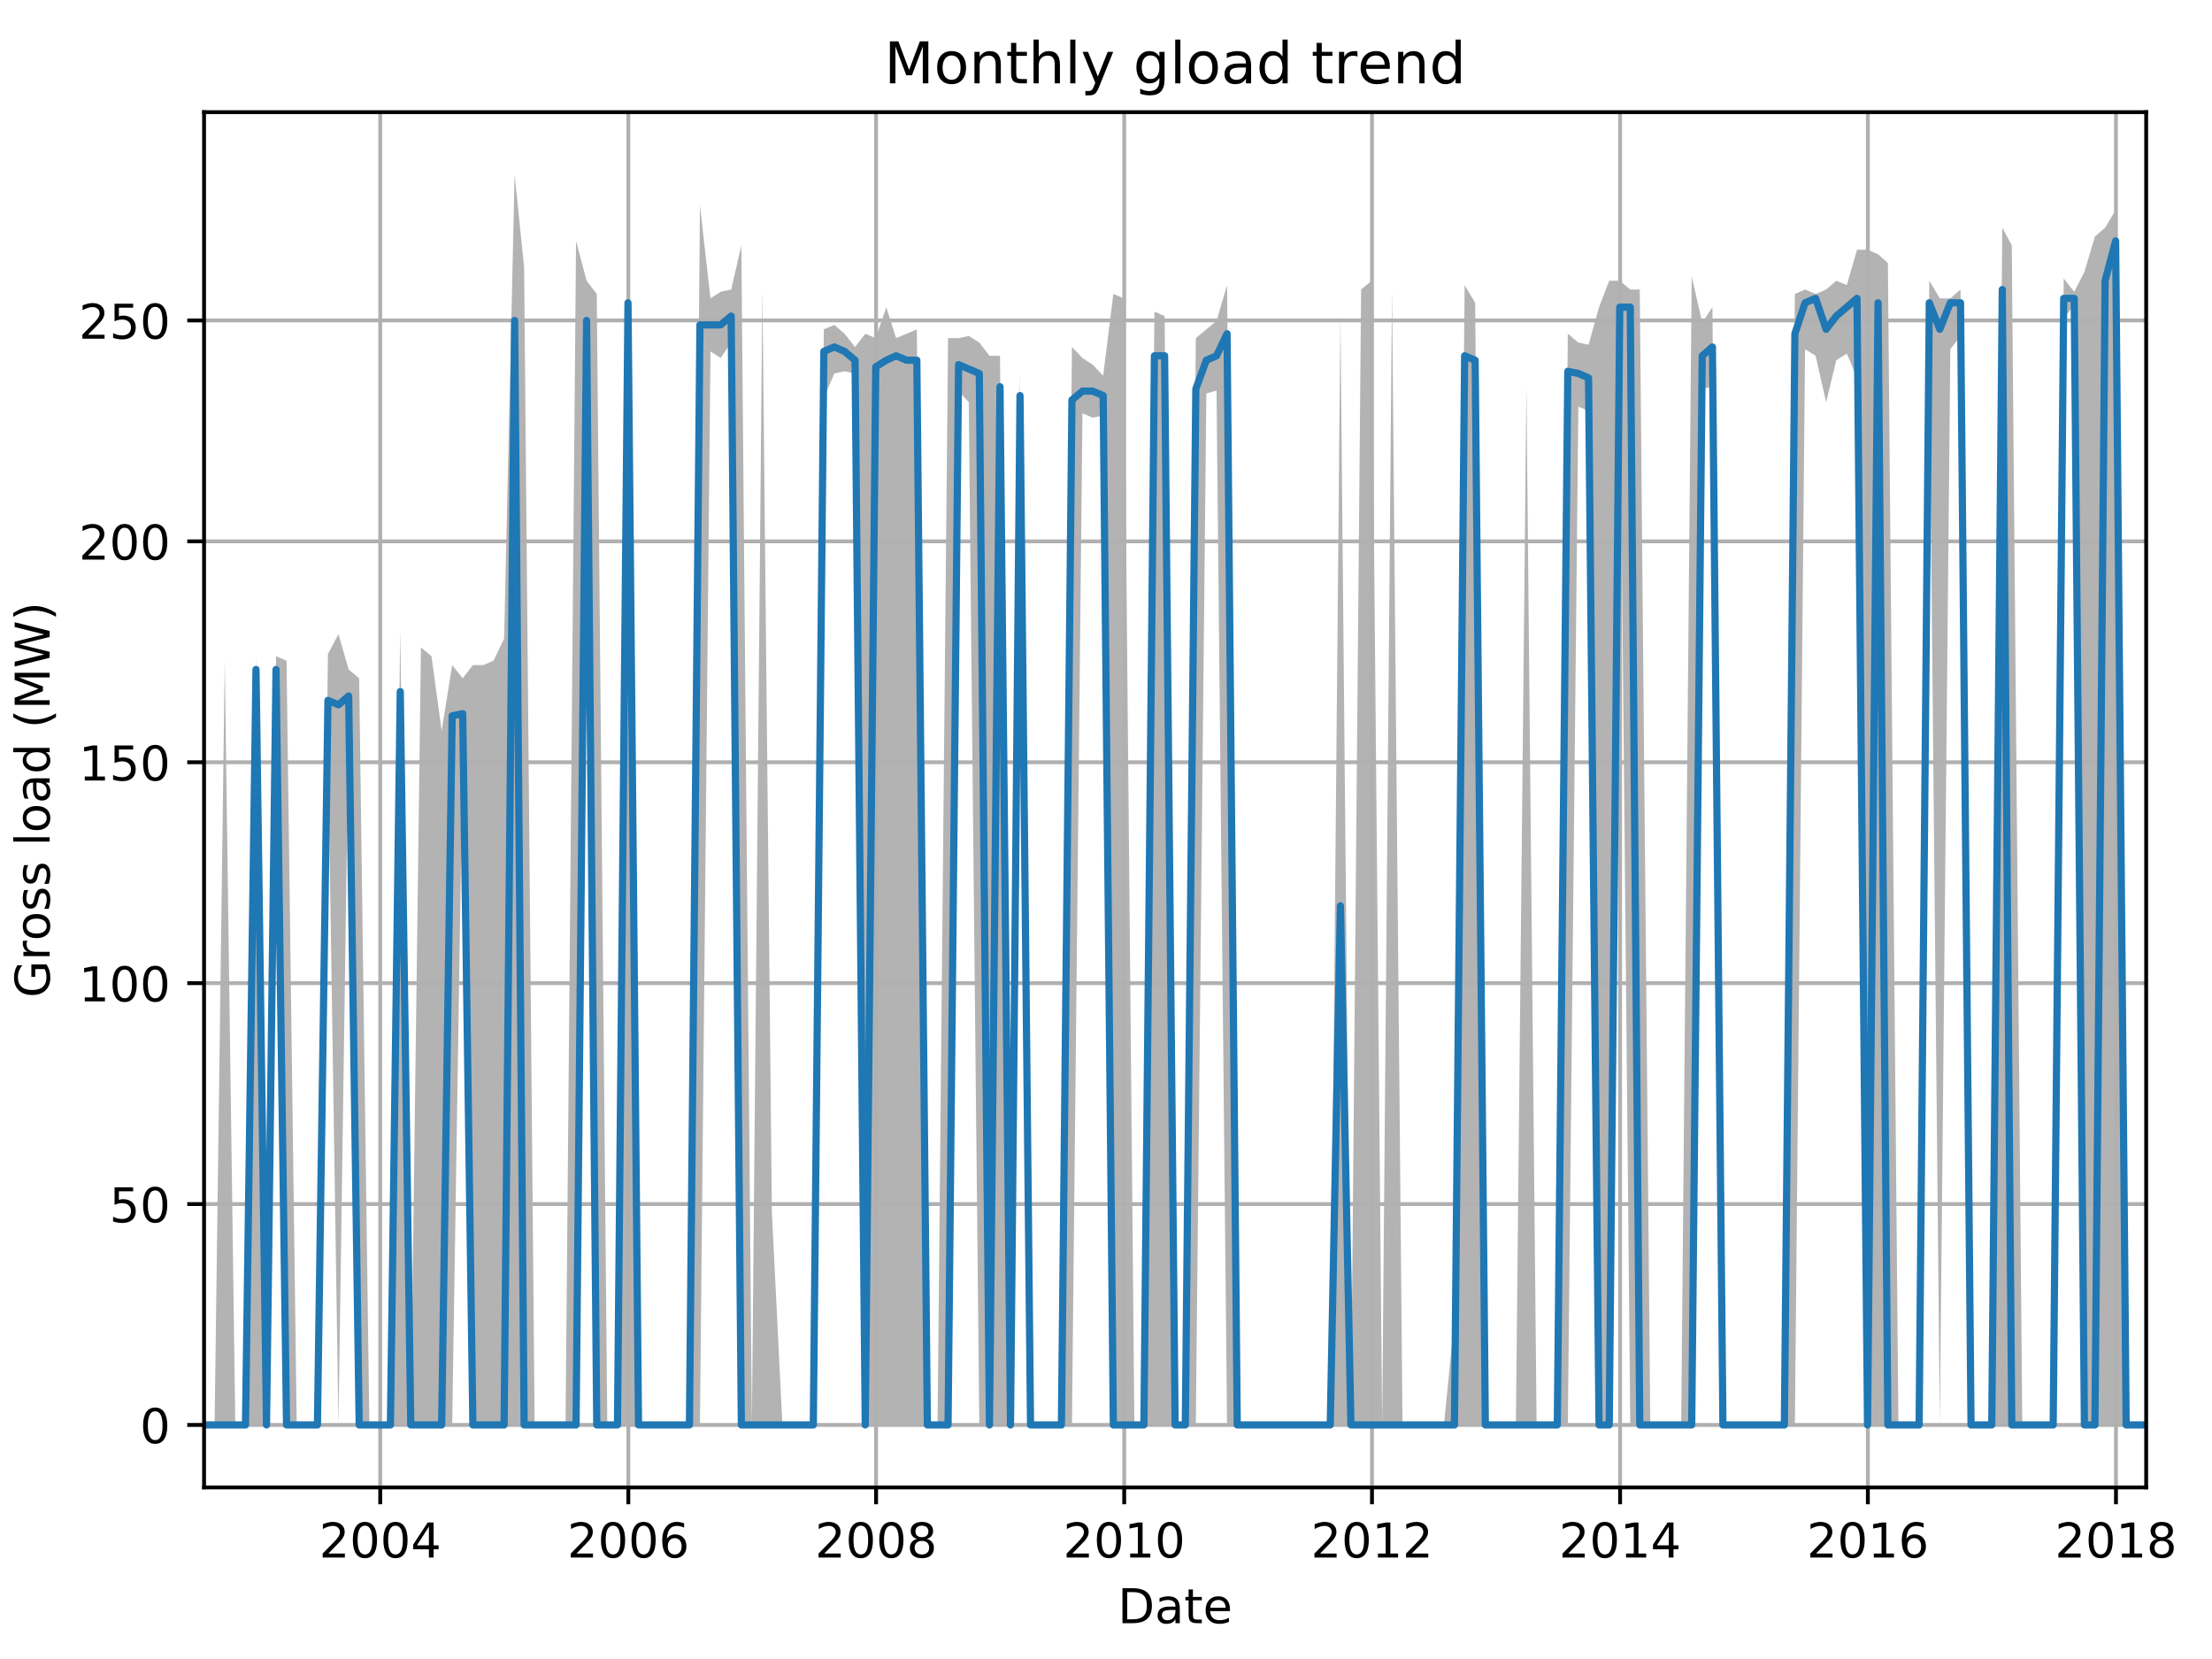 <?xml version="1.0" encoding="utf-8" standalone="no"?>
<!DOCTYPE svg PUBLIC "-//W3C//DTD SVG 1.1//EN"
  "http://www.w3.org/Graphics/SVG/1.1/DTD/svg11.dtd">
<!-- Created with matplotlib (http://matplotlib.org/) -->
<svg height="345.6pt" version="1.1" viewBox="0 0 460.8 345.6" width="460.8pt" xmlns="http://www.w3.org/2000/svg" xmlns:xlink="http://www.w3.org/1999/xlink">
 <defs>
  <style type="text/css">
*{stroke-linecap:butt;stroke-linejoin:round;}
  </style>
 </defs>
 <g id="figure_1">
  <g id="patch_1">
   <path d="M 0 345.6 
L 460.8 345.6 
L 460.8 0 
L 0 0 
z
" style="fill:none;"/>
  </g>
  <g id="axes_1">
   <g id="patch_2">
    <path d="M 42.511 309.863 
L 447.088 309.863 
L 447.088 23.365 
L 42.511 23.365 
z
" style="fill:none;"/>
   </g>
   <g id="PolyCollection_1">
    <path clip-path="url(#p1ddcf2efdc)" d="M 42.511 296.841 
L 42.511 296.841 
L 44.703 296.841 
L 46.824 296.841 
L 49.016 296.841 
L 51.137 296.841 
L 53.329 296.841 
L 55.521 296.841 
L 57.501 143.606 
L 59.693 296.841 
L 61.814 296.841 
L 64.006 296.841 
L 66.127 296.841 
L 68.319 155.57 
L 70.511 296.841 
L 72.632 150.509 
L 74.824 296.841 
L 76.945 296.841 
L 79.137 296.841 
L 81.329 296.841 
L 83.379 296.841 
L 85.571 296.841 
L 87.692 296.841 
L 89.884 296.841 
L 92.005 296.841 
L 94.197 296.841 
L 96.389 156.951 
L 98.51 296.841 
L 100.702 296.841 
L 102.823 296.841 
L 105.015 296.841 
L 107.207 296.841 
L 109.187 296.841 
L 111.378 296.841 
L 113.5 296.841 
L 115.691 296.841 
L 117.813 296.841 
L 120.004 296.841 
L 122.196 75.042 
L 124.317 296.841 
L 126.509 296.841 
L 128.631 296.841 
L 130.822 296.841 
L 133.014 296.841 
L 134.994 296.841 
L 137.186 296.841 
L 139.307 296.841 
L 141.499 296.841 
L 143.62 296.841 
L 145.812 296.841 
L 148.004 73.201 
L 150.125 74.581 
L 152.317 71.36 
L 154.438 296.841 
L 156.63 296.841 
L 158.822 296.841 
L 160.802 296.841 
L 162.993 296.841 
L 165.115 296.841 
L 167.306 296.841 
L 169.428 296.841 
L 171.619 82.864 
L 173.811 77.803 
L 175.932 77.342 
L 178.124 77.803 
L 180.246 296.841 
L 182.437 296.841 
L 184.629 296.841 
L 186.68 296.841 
L 188.872 296.841 
L 190.993 296.841 
L 193.185 296.841 
L 195.306 296.841 
L 197.498 296.841 
L 199.69 81.484 
L 201.811 83.785 
L 204.003 296.841 
L 206.124 296.841 
L 208.316 296.841 
L 210.507 296.841 
L 212.487 87.926 
L 214.679 296.841 
L 216.8 296.841 
L 218.992 296.841 
L 221.113 296.841 
L 223.305 296.841 
L 225.497 86.085 
L 227.618 87.006 
L 229.81 86.546 
L 231.931 296.841 
L 234.123 296.841 
L 236.315 296.841 
L 238.295 296.841 
L 240.487 296.841 
L 242.608 296.841 
L 244.8 296.841 
L 246.921 296.841 
L 249.113 296.841 
L 251.305 81.944 
L 253.426 81.369 
L 255.618 296.841 
L 257.739 296.841 
L 259.931 296.841 
L 262.122 296.841 
L 264.102 296.841 
L 266.294 296.841 
L 268.415 296.841 
L 270.607 296.841 
L 272.728 296.841 
L 274.92 296.841 
L 277.112 296.841 
L 279.233 296.841 
L 281.425 296.841 
L 283.546 296.841 
L 285.738 296.841 
L 287.93 296.841 
L 289.98 296.841 
L 292.172 296.841 
L 294.293 296.841 
L 296.485 296.841 
L 298.607 296.841 
L 300.798 296.841 
L 302.99 296.841 
L 305.111 296.841 
L 307.303 296.841 
L 309.424 296.841 
L 311.616 296.841 
L 313.808 296.841 
L 315.788 296.841 
L 317.98 296.841 
L 320.101 296.841 
L 322.293 296.841 
L 324.414 296.841 
L 326.606 296.841 
L 328.798 84.705 
L 330.919 85.625 
L 333.111 296.841 
L 335.232 296.841 
L 337.424 70.9 
L 339.616 296.841 
L 341.595 296.841 
L 343.787 296.841 
L 345.908 296.841 
L 348.1 296.841 
L 350.222 296.841 
L 352.413 296.841 
L 354.605 81.024 
L 356.726 80.564 
L 358.918 296.841 
L 361.039 296.841 
L 363.231 296.841 
L 365.423 296.841 
L 367.403 296.841 
L 369.595 296.841 
L 371.716 296.841 
L 373.908 296.841 
L 376.029 72.741 
L 378.221 74.121 
L 380.413 83.785 
L 382.534 75.042 
L 384.726 73.661 
L 386.847 78.723 
L 389.039 296.841 
L 391.231 296.841 
L 393.281 296.841 
L 395.473 296.841 
L 397.594 296.841 
L 399.786 296.841 
L 401.907 74.121 
L 404.099 296.841 
L 406.291 72.741 
L 408.412 69.98 
L 410.604 296.841 
L 412.725 296.841 
L 414.917 296.841 
L 417.109 296.841 
L 419.089 296.841 
L 421.281 296.841 
L 423.402 296.841 
L 425.594 296.841 
L 427.715 296.841 
L 429.907 66.298 
L 432.098 63.537 
L 434.22 296.841 
L 436.411 296.841 
L 438.533 296.841 
L 440.725 296.841 
L 442.916 296.841 
L 444.896 296.841 
L 447.088 296.841 
L 447.088 296.841 
L 447.088 296.841 
L 444.896 296.841 
L 442.916 296.841 
L 440.725 43.75 
L 438.533 47.432 
L 436.411 49.272 
L 434.22 56.635 
L 432.098 60.776 
L 429.907 58.015 
L 427.715 296.841 
L 425.594 296.841 
L 423.402 296.841 
L 421.281 296.841 
L 419.089 51.113 
L 417.109 47.432 
L 414.917 296.841 
L 412.725 296.841 
L 410.604 296.841 
L 408.412 60.316 
L 406.291 62.157 
L 404.099 62.157 
L 401.907 58.476 
L 399.786 296.841 
L 397.594 296.841 
L 395.473 296.841 
L 393.281 54.794 
L 391.231 52.954 
L 389.039 52.033 
L 386.847 52.033 
L 384.726 59.396 
L 382.534 58.476 
L 380.413 60.316 
L 378.221 61.237 
L 376.029 60.316 
L 373.908 61.237 
L 371.716 296.841 
L 369.595 296.841 
L 367.403 296.841 
L 365.423 296.841 
L 363.231 296.841 
L 361.039 296.841 
L 358.918 296.841 
L 356.726 63.998 
L 354.605 67.219 
L 352.413 57.555 
L 350.222 296.841 
L 348.1 296.841 
L 345.908 296.841 
L 343.787 296.841 
L 341.595 60.316 
L 339.616 60.316 
L 337.424 58.476 
L 335.232 58.476 
L 333.111 63.998 
L 330.919 71.82 
L 328.798 71.36 
L 326.606 69.52 
L 324.414 296.841 
L 322.293 296.841 
L 320.101 296.841 
L 317.98 80.564 
L 315.788 296.841 
L 313.808 296.841 
L 311.616 296.841 
L 309.424 296.841 
L 307.303 63.077 
L 305.111 59.396 
L 302.99 274.753 
L 300.798 296.841 
L 298.607 296.841 
L 296.485 296.841 
L 294.293 296.841 
L 292.172 296.841 
L 289.98 60.316 
L 287.93 296.841 
L 285.738 58.476 
L 283.546 60.316 
L 281.425 296.841 
L 279.233 65.838 
L 277.112 296.841 
L 274.92 296.841 
L 272.728 296.841 
L 270.607 296.841 
L 268.415 296.841 
L 266.294 296.841 
L 264.102 296.841 
L 262.122 296.841 
L 259.931 296.841 
L 257.739 296.841 
L 255.618 59.396 
L 253.426 66.874 
L 251.305 68.599 
L 249.113 70.44 
L 246.921 296.841 
L 244.8 296.841 
L 242.608 65.838 
L 240.487 64.918 
L 238.295 296.841 
L 236.315 296.841 
L 234.123 62.157 
L 231.931 61.237 
L 229.81 78.263 
L 227.618 75.962 
L 225.497 74.581 
L 223.305 72.281 
L 221.113 296.841 
L 218.992 296.841 
L 216.8 296.841 
L 214.679 296.841 
L 212.487 77.803 
L 210.507 296.841 
L 208.316 74.121 
L 206.124 74.121 
L 204.003 71.36 
L 201.811 69.98 
L 199.69 70.44 
L 197.498 70.44 
L 195.306 296.841 
L 193.185 296.841 
L 190.993 68.599 
L 188.872 69.52 
L 186.68 70.44 
L 184.629 63.998 
L 182.437 70.44 
L 180.246 69.52 
L 178.124 72.281 
L 175.932 69.52 
L 173.811 67.679 
L 171.619 68.599 
L 169.428 296.841 
L 167.306 296.841 
L 165.115 296.841 
L 162.993 296.841 
L 160.802 252.665 
L 158.822 60.316 
L 156.63 296.841 
L 154.438 51.113 
L 152.317 60.316 
L 150.125 60.776 
L 148.004 62.157 
L 145.812 42.83 
L 143.62 296.841 
L 141.499 296.841 
L 139.307 296.841 
L 137.186 296.841 
L 134.994 296.841 
L 133.014 296.841 
L 130.822 41.91 
L 128.631 296.841 
L 126.509 296.841 
L 124.317 61.237 
L 122.196 58.476 
L 120.004 50.193 
L 117.813 296.841 
L 115.691 296.841 
L 113.5 296.841 
L 111.378 296.841 
L 109.187 55.715 
L 107.207 36.388 
L 105.015 133.022 
L 102.823 137.624 
L 100.702 138.544 
L 98.51 138.544 
L 96.389 141.305 
L 94.197 138.544 
L 92.005 152.234 
L 89.884 136.704 
L 87.692 134.863 
L 85.571 296.841 
L 83.379 131.182 
L 81.329 296.841 
L 79.137 296.841 
L 76.945 296.841 
L 74.824 141.305 
L 72.632 139.465 
L 70.511 132.102 
L 68.319 136.243 
L 66.127 296.841 
L 64.006 296.841 
L 61.814 296.841 
L 59.693 137.624 
L 57.501 136.704 
L 55.521 296.841 
L 53.329 136.704 
L 51.137 296.841 
L 49.016 296.841 
L 46.824 137.624 
L 44.703 296.841 
L 42.511 296.841 
z
" style="fill:#808080;fill-opacity:0.6;"/>
   </g>
   <g id="matplotlib.axis_1">
    <g id="xtick_1">
     <g id="line2d_1">
      <path clip-path="url(#p1ddcf2efdc)" d="M 79.207 309.863 
L 79.207 23.365 
" style="fill:none;stroke:#b0b0b0;stroke-linecap:square;stroke-width:0.8;"/>
     </g>
     <g id="line2d_2">
      <defs>
       <path d="M 0 0 
L 0 3.5 
" id="mf9e94ffc3d" style="stroke:#000000;stroke-width:0.8;"/>
      </defs>
      <g>
       <use style="stroke:#000000;stroke-width:0.8;" x="79.207" xlink:href="#mf9e94ffc3d" y="309.863"/>
      </g>
     </g>
     <g id="text_1">
      <!-- 2004 -->
      <defs>
       <path d="M 19.188 8.297 
L 53.609 8.297 
L 53.609 0 
L 7.328 0 
L 7.328 8.297 
Q 12.938 14.109 22.625 23.891 
Q 32.328 33.688 34.812 36.531 
Q 39.547 41.844 41.422 45.531 
Q 43.312 49.219 43.312 52.781 
Q 43.312 58.594 39.234 62.25 
Q 35.156 65.922 28.609 65.922 
Q 23.969 65.922 18.812 64.312 
Q 13.672 62.703 7.812 59.422 
L 7.812 69.391 
Q 13.766 71.781 18.938 73 
Q 24.125 74.219 28.422 74.219 
Q 39.75 74.219 46.484 68.547 
Q 53.219 62.891 53.219 53.422 
Q 53.219 48.922 51.531 44.891 
Q 49.859 40.875 45.406 35.406 
Q 44.188 33.984 37.641 27.219 
Q 31.109 20.453 19.188 8.297 
z
" id="DejaVuSans-32"/>
       <path d="M 31.781 66.406 
Q 24.172 66.406 20.328 58.906 
Q 16.5 51.422 16.5 36.375 
Q 16.5 21.391 20.328 13.891 
Q 24.172 6.391 31.781 6.391 
Q 39.453 6.391 43.281 13.891 
Q 47.125 21.391 47.125 36.375 
Q 47.125 51.422 43.281 58.906 
Q 39.453 66.406 31.781 66.406 
z
M 31.781 74.219 
Q 44.047 74.219 50.516 64.516 
Q 56.984 54.828 56.984 36.375 
Q 56.984 17.969 50.516 8.266 
Q 44.047 -1.422 31.781 -1.422 
Q 19.531 -1.422 13.062 8.266 
Q 6.594 17.969 6.594 36.375 
Q 6.594 54.828 13.062 64.516 
Q 19.531 74.219 31.781 74.219 
z
" id="DejaVuSans-30"/>
       <path d="M 37.797 64.312 
L 12.891 25.391 
L 37.797 25.391 
z
M 35.203 72.906 
L 47.609 72.906 
L 47.609 25.391 
L 58.016 25.391 
L 58.016 17.188 
L 47.609 17.188 
L 47.609 0 
L 37.797 0 
L 37.797 17.188 
L 4.891 17.188 
L 4.891 26.703 
z
" id="DejaVuSans-34"/>
      </defs>
      <g transform="translate(66.482 324.462)scale(0.1 -0.1)">
       <use xlink:href="#DejaVuSans-32"/>
       <use x="63.623" xlink:href="#DejaVuSans-30"/>
       <use x="127.246" xlink:href="#DejaVuSans-30"/>
       <use x="190.869" xlink:href="#DejaVuSans-34"/>
      </g>
     </g>
    </g>
    <g id="xtick_2">
     <g id="line2d_3">
      <path clip-path="url(#p1ddcf2efdc)" d="M 130.893 309.863 
L 130.893 23.365 
" style="fill:none;stroke:#b0b0b0;stroke-linecap:square;stroke-width:0.8;"/>
     </g>
     <g id="line2d_4">
      <g>
       <use style="stroke:#000000;stroke-width:0.8;" x="130.893" xlink:href="#mf9e94ffc3d" y="309.863"/>
      </g>
     </g>
     <g id="text_2">
      <!-- 2006 -->
      <defs>
       <path d="M 33.016 40.375 
Q 26.375 40.375 22.484 35.828 
Q 18.609 31.297 18.609 23.391 
Q 18.609 15.531 22.484 10.953 
Q 26.375 6.391 33.016 6.391 
Q 39.656 6.391 43.531 10.953 
Q 47.406 15.531 47.406 23.391 
Q 47.406 31.297 43.531 35.828 
Q 39.656 40.375 33.016 40.375 
z
M 52.594 71.297 
L 52.594 62.312 
Q 48.875 64.062 45.094 64.984 
Q 41.312 65.922 37.594 65.922 
Q 27.828 65.922 22.672 59.328 
Q 17.531 52.734 16.797 39.406 
Q 19.672 43.656 24.016 45.922 
Q 28.375 48.188 33.594 48.188 
Q 44.578 48.188 50.953 41.516 
Q 57.328 34.859 57.328 23.391 
Q 57.328 12.156 50.688 5.359 
Q 44.047 -1.422 33.016 -1.422 
Q 20.359 -1.422 13.672 8.266 
Q 6.984 17.969 6.984 36.375 
Q 6.984 53.656 15.188 63.938 
Q 23.391 74.219 37.203 74.219 
Q 40.922 74.219 44.703 73.484 
Q 48.484 72.75 52.594 71.297 
z
" id="DejaVuSans-36"/>
      </defs>
      <g transform="translate(118.168 324.462)scale(0.1 -0.1)">
       <use xlink:href="#DejaVuSans-32"/>
       <use x="63.623" xlink:href="#DejaVuSans-30"/>
       <use x="127.246" xlink:href="#DejaVuSans-30"/>
       <use x="190.869" xlink:href="#DejaVuSans-36"/>
      </g>
     </g>
    </g>
    <g id="xtick_3">
     <g id="line2d_5">
      <path clip-path="url(#p1ddcf2efdc)" d="M 182.508 309.863 
L 182.508 23.365 
" style="fill:none;stroke:#b0b0b0;stroke-linecap:square;stroke-width:0.8;"/>
     </g>
     <g id="line2d_6">
      <g>
       <use style="stroke:#000000;stroke-width:0.8;" x="182.508" xlink:href="#mf9e94ffc3d" y="309.863"/>
      </g>
     </g>
     <g id="text_3">
      <!-- 2008 -->
      <defs>
       <path d="M 31.781 34.625 
Q 24.75 34.625 20.719 30.859 
Q 16.703 27.094 16.703 20.516 
Q 16.703 13.922 20.719 10.156 
Q 24.75 6.391 31.781 6.391 
Q 38.812 6.391 42.859 10.172 
Q 46.922 13.969 46.922 20.516 
Q 46.922 27.094 42.891 30.859 
Q 38.875 34.625 31.781 34.625 
z
M 21.922 38.812 
Q 15.578 40.375 12.031 44.719 
Q 8.5 49.078 8.5 55.328 
Q 8.5 64.062 14.719 69.141 
Q 20.953 74.219 31.781 74.219 
Q 42.672 74.219 48.875 69.141 
Q 55.078 64.062 55.078 55.328 
Q 55.078 49.078 51.531 44.719 
Q 48 40.375 41.703 38.812 
Q 48.828 37.156 52.797 32.312 
Q 56.781 27.484 56.781 20.516 
Q 56.781 9.906 50.312 4.234 
Q 43.844 -1.422 31.781 -1.422 
Q 19.734 -1.422 13.25 4.234 
Q 6.781 9.906 6.781 20.516 
Q 6.781 27.484 10.781 32.312 
Q 14.797 37.156 21.922 38.812 
z
M 18.312 54.391 
Q 18.312 48.734 21.844 45.562 
Q 25.391 42.391 31.781 42.391 
Q 38.141 42.391 41.719 45.562 
Q 45.312 48.734 45.312 54.391 
Q 45.312 60.062 41.719 63.234 
Q 38.141 66.406 31.781 66.406 
Q 25.391 66.406 21.844 63.234 
Q 18.312 60.062 18.312 54.391 
z
" id="DejaVuSans-38"/>
      </defs>
      <g transform="translate(169.783 324.462)scale(0.1 -0.1)">
       <use xlink:href="#DejaVuSans-32"/>
       <use x="63.623" xlink:href="#DejaVuSans-30"/>
       <use x="127.246" xlink:href="#DejaVuSans-30"/>
       <use x="190.869" xlink:href="#DejaVuSans-38"/>
      </g>
     </g>
    </g>
    <g id="xtick_4">
     <g id="line2d_7">
      <path clip-path="url(#p1ddcf2efdc)" d="M 234.194 309.863 
L 234.194 23.365 
" style="fill:none;stroke:#b0b0b0;stroke-linecap:square;stroke-width:0.8;"/>
     </g>
     <g id="line2d_8">
      <g>
       <use style="stroke:#000000;stroke-width:0.8;" x="234.194" xlink:href="#mf9e94ffc3d" y="309.863"/>
      </g>
     </g>
     <g id="text_4">
      <!-- 2010 -->
      <defs>
       <path d="M 12.406 8.297 
L 28.516 8.297 
L 28.516 63.922 
L 10.984 60.406 
L 10.984 69.391 
L 28.422 72.906 
L 38.281 72.906 
L 38.281 8.297 
L 54.391 8.297 
L 54.391 0 
L 12.406 0 
z
" id="DejaVuSans-31"/>
      </defs>
      <g transform="translate(221.469 324.462)scale(0.1 -0.1)">
       <use xlink:href="#DejaVuSans-32"/>
       <use x="63.623" xlink:href="#DejaVuSans-30"/>
       <use x="127.246" xlink:href="#DejaVuSans-31"/>
       <use x="190.869" xlink:href="#DejaVuSans-30"/>
      </g>
     </g>
    </g>
    <g id="xtick_5">
     <g id="line2d_9">
      <path clip-path="url(#p1ddcf2efdc)" d="M 285.809 309.863 
L 285.809 23.365 
" style="fill:none;stroke:#b0b0b0;stroke-linecap:square;stroke-width:0.8;"/>
     </g>
     <g id="line2d_10">
      <g>
       <use style="stroke:#000000;stroke-width:0.8;" x="285.809" xlink:href="#mf9e94ffc3d" y="309.863"/>
      </g>
     </g>
     <g id="text_5">
      <!-- 2012 -->
      <g transform="translate(273.084 324.462)scale(0.1 -0.1)">
       <use xlink:href="#DejaVuSans-32"/>
       <use x="63.623" xlink:href="#DejaVuSans-30"/>
       <use x="127.246" xlink:href="#DejaVuSans-31"/>
       <use x="190.869" xlink:href="#DejaVuSans-32"/>
      </g>
     </g>
    </g>
    <g id="xtick_6">
     <g id="line2d_11">
      <path clip-path="url(#p1ddcf2efdc)" d="M 337.495 309.863 
L 337.495 23.365 
" style="fill:none;stroke:#b0b0b0;stroke-linecap:square;stroke-width:0.8;"/>
     </g>
     <g id="line2d_12">
      <g>
       <use style="stroke:#000000;stroke-width:0.8;" x="337.495" xlink:href="#mf9e94ffc3d" y="309.863"/>
      </g>
     </g>
     <g id="text_6">
      <!-- 2014 -->
      <g transform="translate(324.77 324.462)scale(0.1 -0.1)">
       <use xlink:href="#DejaVuSans-32"/>
       <use x="63.623" xlink:href="#DejaVuSans-30"/>
       <use x="127.246" xlink:href="#DejaVuSans-31"/>
       <use x="190.869" xlink:href="#DejaVuSans-34"/>
      </g>
     </g>
    </g>
    <g id="xtick_7">
     <g id="line2d_13">
      <path clip-path="url(#p1ddcf2efdc)" d="M 389.11 309.863 
L 389.11 23.365 
" style="fill:none;stroke:#b0b0b0;stroke-linecap:square;stroke-width:0.8;"/>
     </g>
     <g id="line2d_14">
      <g>
       <use style="stroke:#000000;stroke-width:0.8;" x="389.11" xlink:href="#mf9e94ffc3d" y="309.863"/>
      </g>
     </g>
     <g id="text_7">
      <!-- 2016 -->
      <g transform="translate(376.385 324.462)scale(0.1 -0.1)">
       <use xlink:href="#DejaVuSans-32"/>
       <use x="63.623" xlink:href="#DejaVuSans-30"/>
       <use x="127.246" xlink:href="#DejaVuSans-31"/>
       <use x="190.869" xlink:href="#DejaVuSans-36"/>
      </g>
     </g>
    </g>
    <g id="xtick_8">
     <g id="line2d_15">
      <path clip-path="url(#p1ddcf2efdc)" d="M 440.795 309.863 
L 440.795 23.365 
" style="fill:none;stroke:#b0b0b0;stroke-linecap:square;stroke-width:0.8;"/>
     </g>
     <g id="line2d_16">
      <g>
       <use style="stroke:#000000;stroke-width:0.8;" x="440.795" xlink:href="#mf9e94ffc3d" y="309.863"/>
      </g>
     </g>
     <g id="text_8">
      <!-- 2018 -->
      <g transform="translate(428.07 324.462)scale(0.1 -0.1)">
       <use xlink:href="#DejaVuSans-32"/>
       <use x="63.623" xlink:href="#DejaVuSans-30"/>
       <use x="127.246" xlink:href="#DejaVuSans-31"/>
       <use x="190.869" xlink:href="#DejaVuSans-38"/>
      </g>
     </g>
    </g>
    <g id="text_9">
     <!-- Date -->
     <defs>
      <path d="M 19.672 64.797 
L 19.672 8.109 
L 31.594 8.109 
Q 46.688 8.109 53.688 14.938 
Q 60.688 21.781 60.688 36.531 
Q 60.688 51.172 53.688 57.984 
Q 46.688 64.797 31.594 64.797 
z
M 9.812 72.906 
L 30.078 72.906 
Q 51.266 72.906 61.172 64.094 
Q 71.094 55.281 71.094 36.531 
Q 71.094 17.672 61.125 8.828 
Q 51.172 0 30.078 0 
L 9.812 0 
z
" id="DejaVuSans-44"/>
      <path d="M 34.281 27.484 
Q 23.391 27.484 19.188 25 
Q 14.984 22.516 14.984 16.5 
Q 14.984 11.719 18.141 8.906 
Q 21.297 6.109 26.703 6.109 
Q 34.188 6.109 38.703 11.406 
Q 43.219 16.703 43.219 25.484 
L 43.219 27.484 
z
M 52.203 31.203 
L 52.203 0 
L 43.219 0 
L 43.219 8.297 
Q 40.141 3.328 35.547 0.953 
Q 30.953 -1.422 24.312 -1.422 
Q 15.922 -1.422 10.953 3.297 
Q 6 8.016 6 15.922 
Q 6 25.141 12.172 29.828 
Q 18.359 34.516 30.609 34.516 
L 43.219 34.516 
L 43.219 35.406 
Q 43.219 41.609 39.141 45 
Q 35.062 48.391 27.688 48.391 
Q 23 48.391 18.547 47.266 
Q 14.109 46.141 10.016 43.891 
L 10.016 52.203 
Q 14.938 54.109 19.578 55.047 
Q 24.219 56 28.609 56 
Q 40.484 56 46.344 49.844 
Q 52.203 43.703 52.203 31.203 
z
" id="DejaVuSans-61"/>
      <path d="M 18.312 70.219 
L 18.312 54.688 
L 36.812 54.688 
L 36.812 47.703 
L 18.312 47.703 
L 18.312 18.016 
Q 18.312 11.328 20.141 9.422 
Q 21.969 7.516 27.594 7.516 
L 36.812 7.516 
L 36.812 0 
L 27.594 0 
Q 17.188 0 13.234 3.875 
Q 9.281 7.766 9.281 18.016 
L 9.281 47.703 
L 2.688 47.703 
L 2.688 54.688 
L 9.281 54.688 
L 9.281 70.219 
z
" id="DejaVuSans-74"/>
      <path d="M 56.203 29.594 
L 56.203 25.203 
L 14.891 25.203 
Q 15.484 15.922 20.484 11.062 
Q 25.484 6.203 34.422 6.203 
Q 39.594 6.203 44.453 7.469 
Q 49.312 8.734 54.109 11.281 
L 54.109 2.781 
Q 49.266 0.734 44.188 -0.344 
Q 39.109 -1.422 33.891 -1.422 
Q 20.797 -1.422 13.156 6.188 
Q 5.516 13.812 5.516 26.812 
Q 5.516 40.234 12.766 48.109 
Q 20.016 56 32.328 56 
Q 43.359 56 49.781 48.891 
Q 56.203 41.797 56.203 29.594 
z
M 47.219 32.234 
Q 47.125 39.594 43.094 43.984 
Q 39.062 48.391 32.422 48.391 
Q 24.906 48.391 20.391 44.141 
Q 15.875 39.891 15.188 32.172 
z
" id="DejaVuSans-65"/>
     </defs>
     <g transform="translate(232.849 338.14)scale(0.1 -0.1)">
      <use xlink:href="#DejaVuSans-44"/>
      <use x="77.002" xlink:href="#DejaVuSans-61"/>
      <use x="138.281" xlink:href="#DejaVuSans-74"/>
      <use x="177.49" xlink:href="#DejaVuSans-65"/>
     </g>
    </g>
   </g>
   <g id="matplotlib.axis_2">
    <g id="ytick_1">
     <g id="line2d_17">
      <path clip-path="url(#p1ddcf2efdc)" d="M 42.511 296.841 
L 447.088 296.841 
" style="fill:none;stroke:#b0b0b0;stroke-linecap:square;stroke-width:0.8;"/>
     </g>
     <g id="line2d_18">
      <defs>
       <path d="M 0 0 
L -3.5 0 
" id="mc084e73ae0" style="stroke:#000000;stroke-width:0.8;"/>
      </defs>
      <g>
       <use style="stroke:#000000;stroke-width:0.8;" x="42.511" xlink:href="#mc084e73ae0" y="296.841"/>
      </g>
     </g>
     <g id="text_10">
      <!-- 0 -->
      <g transform="translate(29.149 300.64)scale(0.1 -0.1)">
       <use xlink:href="#DejaVuSans-30"/>
      </g>
     </g>
    </g>
    <g id="ytick_2">
     <g id="line2d_19">
      <path clip-path="url(#p1ddcf2efdc)" d="M 42.511 250.824 
L 447.088 250.824 
" style="fill:none;stroke:#b0b0b0;stroke-linecap:square;stroke-width:0.8;"/>
     </g>
     <g id="line2d_20">
      <g>
       <use style="stroke:#000000;stroke-width:0.8;" x="42.511" xlink:href="#mc084e73ae0" y="250.824"/>
      </g>
     </g>
     <g id="text_11">
      <!-- 50 -->
      <defs>
       <path d="M 10.797 72.906 
L 49.516 72.906 
L 49.516 64.594 
L 19.828 64.594 
L 19.828 46.734 
Q 21.969 47.469 24.109 47.828 
Q 26.266 48.188 28.422 48.188 
Q 40.625 48.188 47.75 41.5 
Q 54.891 34.812 54.891 23.391 
Q 54.891 11.625 47.562 5.094 
Q 40.234 -1.422 26.906 -1.422 
Q 22.312 -1.422 17.547 -0.641 
Q 12.797 0.141 7.719 1.703 
L 7.719 11.625 
Q 12.109 9.234 16.797 8.062 
Q 21.484 6.891 26.703 6.891 
Q 35.156 6.891 40.078 11.328 
Q 45.016 15.766 45.016 23.391 
Q 45.016 31 40.078 35.438 
Q 35.156 39.891 26.703 39.891 
Q 22.75 39.891 18.812 39.016 
Q 14.891 38.141 10.797 36.281 
z
" id="DejaVuSans-35"/>
      </defs>
      <g transform="translate(22.786 254.624)scale(0.1 -0.1)">
       <use xlink:href="#DejaVuSans-35"/>
       <use x="63.623" xlink:href="#DejaVuSans-30"/>
      </g>
     </g>
    </g>
    <g id="ytick_3">
     <g id="line2d_21">
      <path clip-path="url(#p1ddcf2efdc)" d="M 42.511 204.808 
L 447.088 204.808 
" style="fill:none;stroke:#b0b0b0;stroke-linecap:square;stroke-width:0.8;"/>
     </g>
     <g id="line2d_22">
      <g>
       <use style="stroke:#000000;stroke-width:0.8;" x="42.511" xlink:href="#mc084e73ae0" y="204.808"/>
      </g>
     </g>
     <g id="text_12">
      <!-- 100 -->
      <g transform="translate(16.424 208.607)scale(0.1 -0.1)">
       <use xlink:href="#DejaVuSans-31"/>
       <use x="63.623" xlink:href="#DejaVuSans-30"/>
       <use x="127.246" xlink:href="#DejaVuSans-30"/>
      </g>
     </g>
    </g>
    <g id="ytick_4">
     <g id="line2d_23">
      <path clip-path="url(#p1ddcf2efdc)" d="M 42.511 158.791 
L 447.088 158.791 
" style="fill:none;stroke:#b0b0b0;stroke-linecap:square;stroke-width:0.8;"/>
     </g>
     <g id="line2d_24">
      <g>
       <use style="stroke:#000000;stroke-width:0.8;" x="42.511" xlink:href="#mc084e73ae0" y="158.791"/>
      </g>
     </g>
     <g id="text_13">
      <!-- 150 -->
      <g transform="translate(16.424 162.591)scale(0.1 -0.1)">
       <use xlink:href="#DejaVuSans-31"/>
       <use x="63.623" xlink:href="#DejaVuSans-35"/>
       <use x="127.246" xlink:href="#DejaVuSans-30"/>
      </g>
     </g>
    </g>
    <g id="ytick_5">
     <g id="line2d_25">
      <path clip-path="url(#p1ddcf2efdc)" d="M 42.511 112.775 
L 447.088 112.775 
" style="fill:none;stroke:#b0b0b0;stroke-linecap:square;stroke-width:0.8;"/>
     </g>
     <g id="line2d_26">
      <g>
       <use style="stroke:#000000;stroke-width:0.8;" x="42.511" xlink:href="#mc084e73ae0" y="112.775"/>
      </g>
     </g>
     <g id="text_14">
      <!-- 200 -->
      <g transform="translate(16.424 116.574)scale(0.1 -0.1)">
       <use xlink:href="#DejaVuSans-32"/>
       <use x="63.623" xlink:href="#DejaVuSans-30"/>
       <use x="127.246" xlink:href="#DejaVuSans-30"/>
      </g>
     </g>
    </g>
    <g id="ytick_6">
     <g id="line2d_27">
      <path clip-path="url(#p1ddcf2efdc)" d="M 42.511 66.759 
L 447.088 66.759 
" style="fill:none;stroke:#b0b0b0;stroke-linecap:square;stroke-width:0.8;"/>
     </g>
     <g id="line2d_28">
      <g>
       <use style="stroke:#000000;stroke-width:0.8;" x="42.511" xlink:href="#mc084e73ae0" y="66.759"/>
      </g>
     </g>
     <g id="text_15">
      <!-- 250 -->
      <g transform="translate(16.424 70.558)scale(0.1 -0.1)">
       <use xlink:href="#DejaVuSans-32"/>
       <use x="63.623" xlink:href="#DejaVuSans-35"/>
       <use x="127.246" xlink:href="#DejaVuSans-30"/>
      </g>
     </g>
    </g>
    <g id="text_16">
     <!-- Gross load (MW) -->
     <defs>
      <path d="M 59.516 10.406 
L 59.516 29.984 
L 43.406 29.984 
L 43.406 38.094 
L 69.281 38.094 
L 69.281 6.781 
Q 63.578 2.734 56.688 0.656 
Q 49.812 -1.422 42 -1.422 
Q 24.906 -1.422 15.25 8.562 
Q 5.609 18.562 5.609 36.375 
Q 5.609 54.25 15.25 64.234 
Q 24.906 74.219 42 74.219 
Q 49.125 74.219 55.547 72.453 
Q 61.969 70.703 67.391 67.281 
L 67.391 56.781 
Q 61.922 61.422 55.766 63.766 
Q 49.609 66.109 42.828 66.109 
Q 29.438 66.109 22.719 58.641 
Q 16.016 51.172 16.016 36.375 
Q 16.016 21.625 22.719 14.156 
Q 29.438 6.688 42.828 6.688 
Q 48.047 6.688 52.141 7.594 
Q 56.25 8.5 59.516 10.406 
z
" id="DejaVuSans-47"/>
      <path d="M 41.109 46.297 
Q 39.594 47.172 37.812 47.578 
Q 36.031 48 33.891 48 
Q 26.266 48 22.188 43.047 
Q 18.109 38.094 18.109 28.812 
L 18.109 0 
L 9.078 0 
L 9.078 54.688 
L 18.109 54.688 
L 18.109 46.188 
Q 20.953 51.172 25.484 53.578 
Q 30.031 56 36.531 56 
Q 37.453 56 38.578 55.875 
Q 39.703 55.766 41.062 55.516 
z
" id="DejaVuSans-72"/>
      <path d="M 30.609 48.391 
Q 23.391 48.391 19.188 42.75 
Q 14.984 37.109 14.984 27.297 
Q 14.984 17.484 19.156 11.844 
Q 23.344 6.203 30.609 6.203 
Q 37.797 6.203 41.984 11.859 
Q 46.188 17.531 46.188 27.297 
Q 46.188 37.016 41.984 42.703 
Q 37.797 48.391 30.609 48.391 
z
M 30.609 56 
Q 42.328 56 49.016 48.375 
Q 55.719 40.766 55.719 27.297 
Q 55.719 13.875 49.016 6.219 
Q 42.328 -1.422 30.609 -1.422 
Q 18.844 -1.422 12.172 6.219 
Q 5.516 13.875 5.516 27.297 
Q 5.516 40.766 12.172 48.375 
Q 18.844 56 30.609 56 
z
" id="DejaVuSans-6f"/>
      <path d="M 44.281 53.078 
L 44.281 44.578 
Q 40.484 46.531 36.375 47.5 
Q 32.281 48.484 27.875 48.484 
Q 21.188 48.484 17.844 46.438 
Q 14.5 44.391 14.5 40.281 
Q 14.5 37.156 16.891 35.375 
Q 19.281 33.594 26.516 31.984 
L 29.594 31.297 
Q 39.156 29.25 43.188 25.516 
Q 47.219 21.781 47.219 15.094 
Q 47.219 7.469 41.188 3.016 
Q 35.156 -1.422 24.609 -1.422 
Q 20.219 -1.422 15.453 -0.562 
Q 10.688 0.297 5.422 2 
L 5.422 11.281 
Q 10.406 8.688 15.234 7.391 
Q 20.062 6.109 24.812 6.109 
Q 31.156 6.109 34.562 8.281 
Q 37.984 10.453 37.984 14.406 
Q 37.984 18.062 35.516 20.016 
Q 33.062 21.969 24.703 23.781 
L 21.578 24.516 
Q 13.234 26.266 9.516 29.906 
Q 5.812 33.547 5.812 39.891 
Q 5.812 47.609 11.281 51.797 
Q 16.75 56 26.812 56 
Q 31.781 56 36.172 55.266 
Q 40.578 54.547 44.281 53.078 
z
" id="DejaVuSans-73"/>
      <path id="DejaVuSans-20"/>
      <path d="M 9.422 75.984 
L 18.406 75.984 
L 18.406 0 
L 9.422 0 
z
" id="DejaVuSans-6c"/>
      <path d="M 45.406 46.391 
L 45.406 75.984 
L 54.391 75.984 
L 54.391 0 
L 45.406 0 
L 45.406 8.203 
Q 42.578 3.328 38.25 0.953 
Q 33.938 -1.422 27.875 -1.422 
Q 17.969 -1.422 11.734 6.484 
Q 5.516 14.406 5.516 27.297 
Q 5.516 40.188 11.734 48.094 
Q 17.969 56 27.875 56 
Q 33.938 56 38.25 53.625 
Q 42.578 51.266 45.406 46.391 
z
M 14.797 27.297 
Q 14.797 17.391 18.875 11.75 
Q 22.953 6.109 30.078 6.109 
Q 37.203 6.109 41.297 11.75 
Q 45.406 17.391 45.406 27.297 
Q 45.406 37.203 41.297 42.844 
Q 37.203 48.484 30.078 48.484 
Q 22.953 48.484 18.875 42.844 
Q 14.797 37.203 14.797 27.297 
z
" id="DejaVuSans-64"/>
      <path d="M 31 75.875 
Q 24.469 64.656 21.281 53.656 
Q 18.109 42.672 18.109 31.391 
Q 18.109 20.125 21.312 9.062 
Q 24.516 -2 31 -13.188 
L 23.188 -13.188 
Q 15.875 -1.703 12.234 9.375 
Q 8.594 20.453 8.594 31.391 
Q 8.594 42.281 12.203 53.312 
Q 15.828 64.359 23.188 75.875 
z
" id="DejaVuSans-28"/>
      <path d="M 9.812 72.906 
L 24.516 72.906 
L 43.109 23.297 
L 61.812 72.906 
L 76.516 72.906 
L 76.516 0 
L 66.891 0 
L 66.891 64.016 
L 48.094 14.016 
L 38.188 14.016 
L 19.391 64.016 
L 19.391 0 
L 9.812 0 
z
" id="DejaVuSans-4d"/>
      <path d="M 3.328 72.906 
L 13.281 72.906 
L 28.609 11.281 
L 43.891 72.906 
L 54.984 72.906 
L 70.312 11.281 
L 85.594 72.906 
L 95.609 72.906 
L 77.297 0 
L 64.891 0 
L 49.516 63.281 
L 33.984 0 
L 21.578 0 
z
" id="DejaVuSans-57"/>
      <path d="M 8.016 75.875 
L 15.828 75.875 
Q 23.141 64.359 26.781 53.312 
Q 30.422 42.281 30.422 31.391 
Q 30.422 20.453 26.781 9.375 
Q 23.141 -1.703 15.828 -13.188 
L 8.016 -13.188 
Q 14.5 -2 17.703 9.062 
Q 20.906 20.125 20.906 31.391 
Q 20.906 42.672 17.703 53.656 
Q 14.5 64.656 8.016 75.875 
z
" id="DejaVuSans-29"/>
     </defs>
     <g transform="translate(10.344 207.835)rotate(-90)scale(0.1 -0.1)">
      <use xlink:href="#DejaVuSans-47"/>
      <use x="77.49" xlink:href="#DejaVuSans-72"/>
      <use x="118.572" xlink:href="#DejaVuSans-6f"/>
      <use x="179.754" xlink:href="#DejaVuSans-73"/>
      <use x="231.854" xlink:href="#DejaVuSans-73"/>
      <use x="283.953" xlink:href="#DejaVuSans-20"/>
      <use x="315.74" xlink:href="#DejaVuSans-6c"/>
      <use x="343.523" xlink:href="#DejaVuSans-6f"/>
      <use x="404.705" xlink:href="#DejaVuSans-61"/>
      <use x="465.984" xlink:href="#DejaVuSans-64"/>
      <use x="529.461" xlink:href="#DejaVuSans-20"/>
      <use x="561.248" xlink:href="#DejaVuSans-28"/>
      <use x="600.262" xlink:href="#DejaVuSans-4d"/>
      <use x="686.541" xlink:href="#DejaVuSans-57"/>
      <use x="785.418" xlink:href="#DejaVuSans-29"/>
     </g>
    </g>
   </g>
   <g id="line2d_29">
    <path clip-path="url(#p1ddcf2efdc)" d="M 42.511 296.841 
L 51.137 296.841 
L 53.329 139.465 
L 55.521 296.841 
L 57.501 139.465 
L 59.693 296.841 
L 66.127 296.841 
L 68.319 145.907 
L 70.511 146.827 
L 72.632 144.987 
L 74.824 296.841 
L 81.329 296.841 
L 83.379 144.066 
L 85.571 296.841 
L 92.005 296.841 
L 94.197 149.128 
L 96.389 148.668 
L 98.51 296.841 
L 105.015 296.841 
L 107.207 66.759 
L 109.187 296.841 
L 120.004 296.841 
L 122.196 66.759 
L 124.317 296.841 
L 128.631 296.841 
L 130.822 63.077 
L 133.014 296.841 
L 143.62 296.841 
L 145.812 67.679 
L 150.125 67.679 
L 152.317 65.838 
L 154.438 296.841 
L 169.428 296.841 
L 171.619 73.201 
L 173.811 72.281 
L 175.932 73.201 
L 178.124 75.042 
L 180.246 296.841 
L 182.437 76.422 
L 184.629 75.042 
L 186.68 74.121 
L 188.872 75.042 
L 190.993 75.042 
L 193.185 296.841 
L 197.498 296.841 
L 199.69 75.962 
L 204.003 77.803 
L 206.124 296.841 
L 208.316 80.564 
L 210.507 296.841 
L 212.487 82.404 
L 214.679 296.841 
L 221.113 296.841 
L 223.305 83.324 
L 225.497 81.484 
L 227.618 81.484 
L 229.81 82.404 
L 231.931 296.841 
L 238.295 296.841 
L 240.487 74.121 
L 242.608 74.121 
L 244.8 296.841 
L 246.921 296.841 
L 249.113 81.024 
L 251.305 75.042 
L 253.426 74.121 
L 255.618 69.52 
L 257.739 296.841 
L 277.112 296.841 
L 279.233 188.702 
L 281.425 296.841 
L 302.99 296.841 
L 305.111 74.121 
L 307.303 75.042 
L 309.424 296.841 
L 324.414 296.841 
L 326.606 77.342 
L 328.798 77.803 
L 330.919 78.723 
L 333.111 296.841 
L 335.232 296.841 
L 337.424 63.998 
L 339.616 63.998 
L 341.595 296.841 
L 352.413 296.841 
L 354.605 74.121 
L 356.726 72.281 
L 358.918 296.841 
L 371.716 296.841 
L 373.908 69.52 
L 376.029 63.077 
L 378.221 62.157 
L 380.413 68.599 
L 382.534 65.838 
L 386.847 62.157 
L 389.039 296.841 
L 391.231 63.077 
L 393.281 296.841 
L 399.786 296.841 
L 401.907 63.077 
L 404.099 68.599 
L 406.291 63.077 
L 408.412 63.077 
L 410.604 296.841 
L 414.917 296.841 
L 417.109 60.316 
L 419.089 296.841 
L 427.715 296.841 
L 429.907 62.157 
L 432.098 62.157 
L 434.22 296.841 
L 436.411 296.841 
L 438.533 58.476 
L 440.725 50.193 
L 442.916 296.841 
L 447.088 296.841 
L 447.088 296.841 
" style="fill:none;stroke:#1f77b4;stroke-linecap:square;stroke-width:1.5;"/>
   </g>
   <g id="patch_3">
    <path d="M 42.511 309.863 
L 42.511 23.365 
" style="fill:none;stroke:#000000;stroke-linecap:square;stroke-linejoin:miter;stroke-width:0.8;"/>
   </g>
   <g id="patch_4">
    <path d="M 447.088 309.863 
L 447.088 23.365 
" style="fill:none;stroke:#000000;stroke-linecap:square;stroke-linejoin:miter;stroke-width:0.8;"/>
   </g>
   <g id="patch_5">
    <path d="M 42.511 309.863 
L 447.088 309.863 
" style="fill:none;stroke:#000000;stroke-linecap:square;stroke-linejoin:miter;stroke-width:0.8;"/>
   </g>
   <g id="patch_6">
    <path d="M 42.511 23.365 
L 447.088 23.365 
" style="fill:none;stroke:#000000;stroke-linecap:square;stroke-linejoin:miter;stroke-width:0.8;"/>
   </g>
   <g id="text_17">
    <!-- Monthly gload trend -->
    <defs>
     <path d="M 54.891 33.016 
L 54.891 0 
L 45.906 0 
L 45.906 32.719 
Q 45.906 40.484 42.875 44.328 
Q 39.844 48.188 33.797 48.188 
Q 26.516 48.188 22.312 43.547 
Q 18.109 38.922 18.109 30.906 
L 18.109 0 
L 9.078 0 
L 9.078 54.688 
L 18.109 54.688 
L 18.109 46.188 
Q 21.344 51.125 25.703 53.562 
Q 30.078 56 35.797 56 
Q 45.219 56 50.047 50.172 
Q 54.891 44.344 54.891 33.016 
z
" id="DejaVuSans-6e"/>
     <path d="M 54.891 33.016 
L 54.891 0 
L 45.906 0 
L 45.906 32.719 
Q 45.906 40.484 42.875 44.328 
Q 39.844 48.188 33.797 48.188 
Q 26.516 48.188 22.312 43.547 
Q 18.109 38.922 18.109 30.906 
L 18.109 0 
L 9.078 0 
L 9.078 75.984 
L 18.109 75.984 
L 18.109 46.188 
Q 21.344 51.125 25.703 53.562 
Q 30.078 56 35.797 56 
Q 45.219 56 50.047 50.172 
Q 54.891 44.344 54.891 33.016 
z
" id="DejaVuSans-68"/>
     <path d="M 32.172 -5.078 
Q 28.375 -14.844 24.75 -17.812 
Q 21.141 -20.797 15.094 -20.797 
L 7.906 -20.797 
L 7.906 -13.281 
L 13.188 -13.281 
Q 16.891 -13.281 18.938 -11.516 
Q 21 -9.766 23.484 -3.219 
L 25.094 0.875 
L 2.984 54.688 
L 12.5 54.688 
L 29.594 11.922 
L 46.688 54.688 
L 56.203 54.688 
z
" id="DejaVuSans-79"/>
     <path d="M 45.406 27.984 
Q 45.406 37.75 41.375 43.109 
Q 37.359 48.484 30.078 48.484 
Q 22.859 48.484 18.828 43.109 
Q 14.797 37.75 14.797 27.984 
Q 14.797 18.266 18.828 12.891 
Q 22.859 7.516 30.078 7.516 
Q 37.359 7.516 41.375 12.891 
Q 45.406 18.266 45.406 27.984 
z
M 54.391 6.781 
Q 54.391 -7.172 48.188 -13.984 
Q 42 -20.797 29.203 -20.797 
Q 24.469 -20.797 20.266 -20.094 
Q 16.062 -19.391 12.109 -17.922 
L 12.109 -9.188 
Q 16.062 -11.328 19.922 -12.344 
Q 23.781 -13.375 27.781 -13.375 
Q 36.625 -13.375 41.016 -8.766 
Q 45.406 -4.156 45.406 5.172 
L 45.406 9.625 
Q 42.625 4.781 38.281 2.391 
Q 33.938 0 27.875 0 
Q 17.828 0 11.672 7.656 
Q 5.516 15.328 5.516 27.984 
Q 5.516 40.672 11.672 48.328 
Q 17.828 56 27.875 56 
Q 33.938 56 38.281 53.609 
Q 42.625 51.219 45.406 46.391 
L 45.406 54.688 
L 54.391 54.688 
z
" id="DejaVuSans-67"/>
    </defs>
    <g transform="translate(184.209 17.365)scale(0.12 -0.12)">
     <use xlink:href="#DejaVuSans-4d"/>
     <use x="86.279" xlink:href="#DejaVuSans-6f"/>
     <use x="147.461" xlink:href="#DejaVuSans-6e"/>
     <use x="210.84" xlink:href="#DejaVuSans-74"/>
     <use x="250.049" xlink:href="#DejaVuSans-68"/>
     <use x="313.428" xlink:href="#DejaVuSans-6c"/>
     <use x="341.211" xlink:href="#DejaVuSans-79"/>
     <use x="400.391" xlink:href="#DejaVuSans-20"/>
     <use x="432.178" xlink:href="#DejaVuSans-67"/>
     <use x="495.654" xlink:href="#DejaVuSans-6c"/>
     <use x="523.438" xlink:href="#DejaVuSans-6f"/>
     <use x="584.619" xlink:href="#DejaVuSans-61"/>
     <use x="645.898" xlink:href="#DejaVuSans-64"/>
     <use x="709.375" xlink:href="#DejaVuSans-20"/>
     <use x="741.162" xlink:href="#DejaVuSans-74"/>
     <use x="780.371" xlink:href="#DejaVuSans-72"/>
     <use x="821.453" xlink:href="#DejaVuSans-65"/>
     <use x="882.977" xlink:href="#DejaVuSans-6e"/>
     <use x="946.355" xlink:href="#DejaVuSans-64"/>
    </g>
   </g>
  </g>
 </g>
 <defs>
  <clipPath id="p1ddcf2efdc">
   <rect height="286.498" width="404.577" x="42.511" y="23.365"/>
  </clipPath>
 </defs>
</svg>

